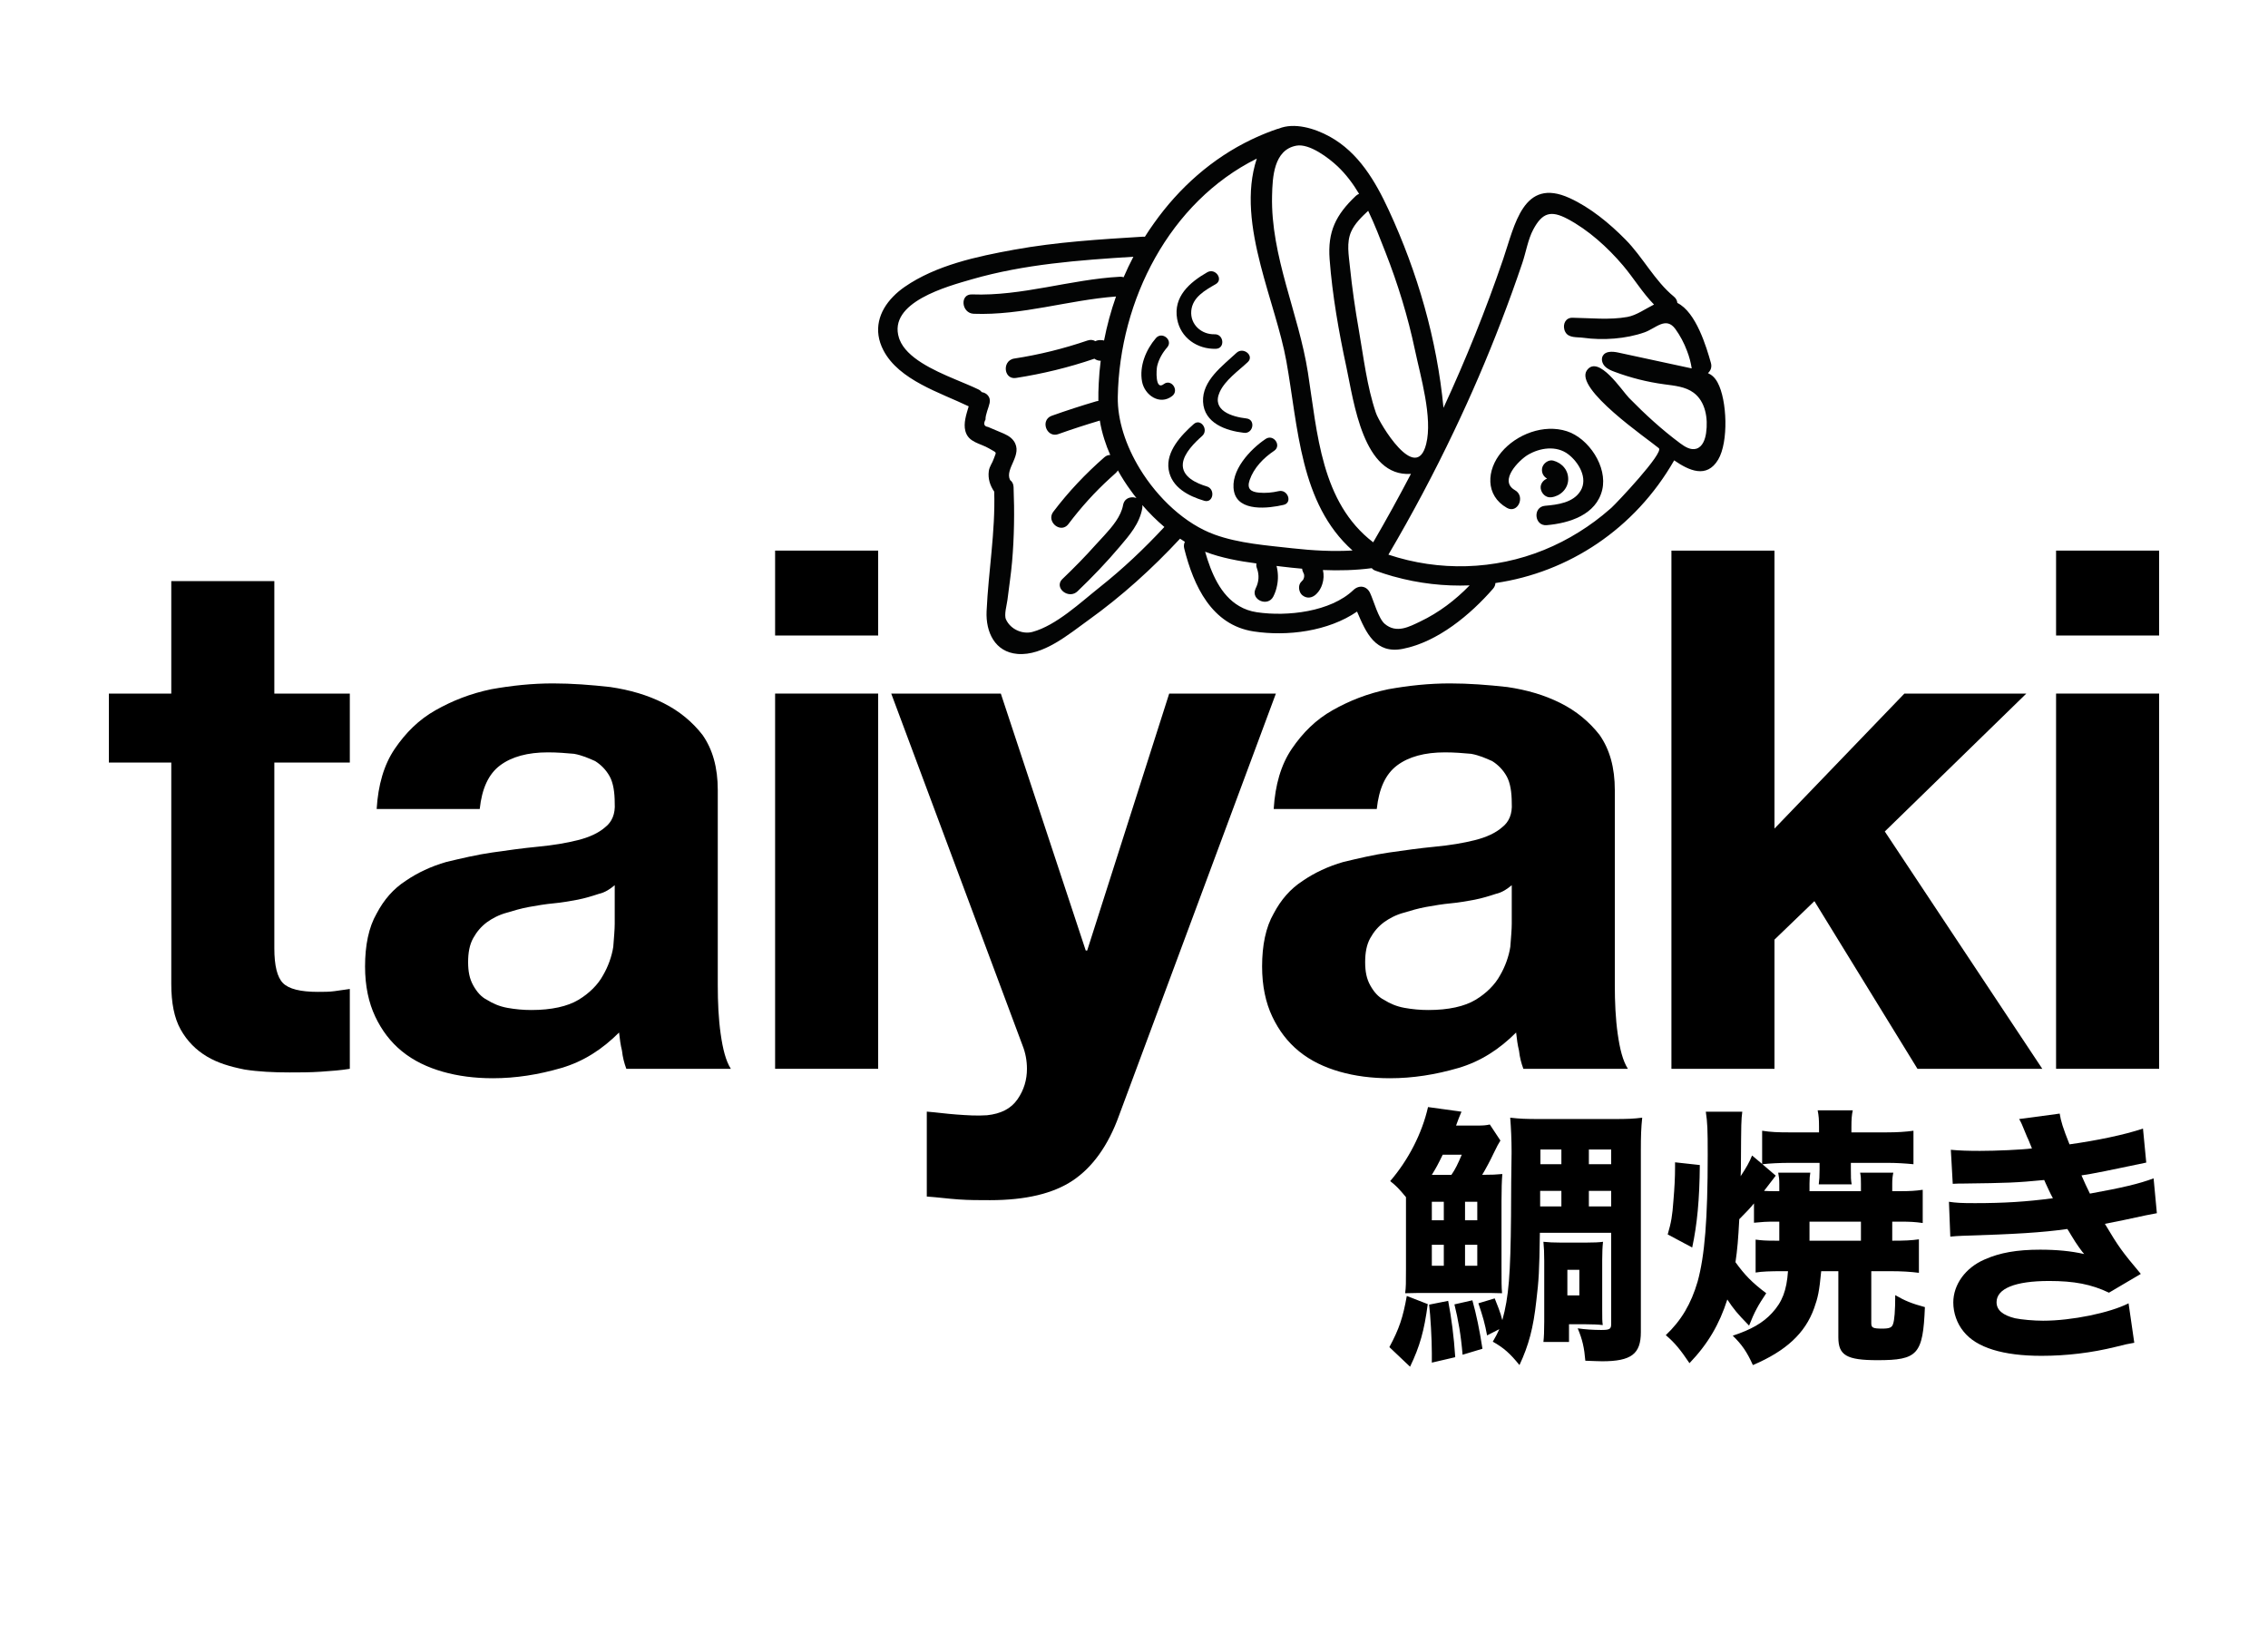 <?xml version="1.0" encoding="UTF-8" standalone="no"?>
<!DOCTYPE svg PUBLIC "-//W3C//DTD SVG 1.1//EN" "http://www.w3.org/Graphics/SVG/1.1/DTD/svg11.dtd">
<svg width="100%" height="100%" viewBox="0 0 5000 3600" version="1.1" xmlns="http://www.w3.org/2000/svg" xmlns:xlink="http://www.w3.org/1999/xlink" xml:space="preserve" xmlns:serif="http://www.serif.com/" style="fill-rule:evenodd;clip-rule:evenodd;stroke-linejoin:round;stroke-miterlimit:2;">
    <g transform="matrix(-0.492,-0.695,0.695,-0.492,2442.7,1967.33)">
        <g transform="matrix(1,5.55112e-17,-5.55112e-17,1,-260.539,65.124)">
            <path d="M602.304,1424.88C587.169,1366.59 535.367,1325.31 476.342,1353.01C447.027,1366.76 472.563,1410.18 501.757,1396.49C547.042,1375.24 558.92,1451.47 557.081,1475.76C554.271,1512.84 534.495,1551.37 497.789,1562.83C465.194,1573 417.077,1569.03 402.113,1533.91C387.965,1500.7 407.264,1464.87 423.739,1436.68C440.125,1408.65 396.621,1383.28 380.259,1411.27C350.708,1461.83 327.854,1531.2 371.906,1581.41C412.334,1627.49 501.064,1630 548.678,1594.32C598.78,1556.77 617.613,1483.84 602.304,1424.88Z" style="fill:rgb(3,4,4);fill-rule:nonzero;"/>
        </g>
        <g transform="matrix(1,5.55112e-17,-5.55112e-17,1,-260.539,65.124)">
            <path d="M506.869,1486.06C498.226,1478.13 487.612,1477.22 478.15,1481.73C480.767,1471.1 477.068,1458.89 466.843,1453.48C455.109,1447.29 439.085,1450.14 432.396,1462.52C421.311,1483.02 425.028,1509.81 443.951,1524.43C463.411,1539.47 488.51,1536.91 506.869,1521.67C517.043,1513.22 516.255,1494.68 506.869,1486.06Z" style="fill:rgb(3,4,4);fill-rule:nonzero;"/>
        </g>
        <g transform="matrix(1,5.55112e-17,-5.55112e-17,1,-260.539,65.124)">
            <path d="M1565.77,939.354C1556.83,921.855 1547.27,904.86 1537.07,888.117C1539.46,886.354 1541.6,884.089 1543.49,881.194C1612.35,771.924 1648.48,645.281 1727.54,542.054C1747.3,516.372 1703.62,491.321 1684.1,516.624C1608.07,615.949 1571.69,736.801 1507.74,843.175C1484.95,810.948 1459.77,780.484 1432.58,752.033C1435.1,750.145 1437.11,747.753 1438.75,745.236C1441.65,741.584 1443.53,737.305 1444.16,732.772C1450.08,730.129 1454.99,725.219 1457.38,717.162C1475.89,654.345 1499.55,593.919 1528.89,535.255C1536.82,519.268 1527.25,504.414 1514.53,499.125C1504.21,494.846 1491.88,496.86 1485.33,509.827C1454.23,572.266 1428.55,636.972 1408.79,703.818C1408.79,704.07 1408.79,704.322 1408.66,704.448C1403.88,706.084 1399.35,708.854 1395.82,713.386C1395.45,713.889 1395.32,714.393 1394.94,714.771C1380.59,701.552 1365.74,688.964 1350.38,677.004C1338.42,667.437 1326.08,658.373 1313.49,649.687C1314.37,648.302 1315.13,646.666 1315.76,644.903C1328.85,606.508 1340.94,567.86 1351.89,528.835C1354.15,520.653 1352.52,513.729 1348.62,508.442C1337.92,493.713 1309.84,492.454 1303.3,515.366C1293.1,551.747 1281.89,587.625 1269.81,623.376C1255.08,616.075 1239.34,609.907 1223.11,604.745C1209.64,600.339 1195.66,596.814 1181.44,593.919C1184.46,590.017 1186.09,584.855 1185.47,578.183C1178.79,513.603 1166.33,450.66 1146.69,388.723C1143.54,379.03 1136.62,373.617 1128.82,371.98C1112.07,368.078 1091.43,380.918 1098.1,402.193C1114.46,453.555 1126.3,505.924 1132.84,559.426C1133.73,565.595 1134.48,571.889 1135.11,578.183C1135.36,581.457 1136.37,584.352 1137.5,586.996C1117.11,584.729 1096.34,583.722 1075.57,584.1C1067.38,584.1 1059.33,584.352 1051.27,584.855C1059.45,579.442 1064.99,569.623 1063.61,559.803C1063.1,555.901 1061.34,551.999 1058.45,548.348C1057.82,547.593 1057.19,546.837 1056.43,546.082C1035.79,525.059 1026.97,491.447 1020.18,460.101C1017.91,449.401 1015.77,438.826 1013.63,429.258C1004.31,388.975 997.012,348.313 990.97,307.4C990.215,302.49 988.452,298.713 986.06,295.944C972.59,280.083 938.475,293.93 942.378,320.744C950.183,373.365 960.253,425.608 973.598,477.096C983.417,515.366 992.48,552.88 1020.81,581.708C1023.07,583.974 1025.34,585.485 1027.73,586.744C1000.54,589.387 973.85,594.045 948.42,600.591C932.81,525.814 921.983,450.281 917.83,373.869C914.43,311.554 901.968,224.566 923.998,164.896C932.81,140.726 961.386,122.22 989.962,127.633C1002.8,130.025 1019.29,151.048 1029.11,159.986C1053.66,182.142 1077.33,205.306 1102.63,226.707C1151.98,268.501 1204.22,306.519 1258.48,341.767C1265.53,346.299 1272.33,346.803 1278.24,344.789C1311.23,349.698 1311.6,411.005 1355.67,411.005C1370.02,411.005 1382.6,403.2 1394.44,395.647C1396.96,394.136 1399.35,392.625 1401.74,391.115C1409.04,386.708 1416.22,382.177 1423.52,377.645C1430.69,370.091 1437.24,371.98 1443.03,383.436C1448.44,386.96 1453.48,393.129 1458.39,399.549C1463.05,405.718 1467.45,412.264 1471.73,416.796C1477.4,422.838 1483.82,424.979 1489.99,424.475C1496.16,424.098 1501.95,421.076 1506.35,416.544C1509.88,416.292 1513.65,415.411 1517.43,413.271C1533.04,404.71 1552.17,392.374 1573.2,379.408C1626.45,346.173 1691.53,309.037 1740.38,321.373C1741.76,321.625 1743.15,322.003 1744.53,322.506C1837.43,351.838 1781.16,502.525 1759.64,564.587C1713.18,697.902 1639.67,819.635 1565.77,939.354ZM1588.56,1346.98C1534.8,1274.09 1448.44,1230.28 1357.55,1195.53C1273.59,1163.43 1185.97,1139.01 1116.35,1106.41C958.869,1032.64 795.341,921.855 617.211,963.021C644.654,919.086 676.755,878.802 711.5,839.651C756.19,789.547 802.013,733.527 857.529,695.132C923.117,649.687 1017.91,629.67 1108.17,635.84C1177.41,640.624 1244,660.765 1292.97,696.769C1495.02,845.19 1627.33,1097.59 1588.56,1346.98ZM1556.58,1450.08C1541.98,1481.3 1481.68,1500.05 1451.34,1506.1C1421.76,1512.01 1391.42,1512.77 1361.08,1510.38C1361.83,1507.23 1362.08,1503.83 1361.58,1500.18C1351.26,1429.56 1328.6,1387.39 1266.91,1350.25C1186.22,1301.91 1099.99,1261.12 1013.63,1224.24C929.159,1188.11 756.19,1094.95 691.736,1201.07C661.02,1141.03 631.563,1080.35 603.615,1018.91C766.136,968.434 917.83,1064.36 1060.08,1134.98C1198.56,1203.72 1361.71,1230.28 1487.09,1323.56C1525.61,1352.14 1581.88,1395.82 1556.58,1450.08ZM1198.43,1478.78C1112.83,1457.63 1028.74,1429.94 947.791,1394.94C884.469,1367.5 777.591,1331.37 731.894,1277.74C661.901,1195.91 846.2,1210.14 873.14,1218.32C943.636,1239.34 1008.09,1275.09 1074.31,1306.44C1124.03,1329.98 1173,1355.03 1220.96,1382.1C1246.65,1396.7 1277.11,1410.42 1292.97,1436.99C1304.81,1456.75 1308.46,1481.3 1311.6,1504.21C1273.08,1497.66 1234.94,1487.84 1198.43,1478.78ZM879.56,1620.91C909.017,1665.22 939.482,1708.9 970.702,1751.83C987.571,1775.12 1012.37,1799.42 1025.08,1824.97C1047.37,1869.53 1039.56,1891.31 996.76,1913.09C942.125,1940.91 875.531,1955.64 814.979,1960.93C771.423,1964.7 728.495,1961.18 685.945,1967.98C689.973,1942.93 689.344,1914.98 699.667,1892.95C719.557,1850.65 752.666,1813.39 780.109,1775.87C790.18,1762.03 781.997,1746.67 767.268,1741.13C765.128,1740.37 763.114,1739.74 761.226,1739.62C742.594,1736.85 732.775,1756.86 721.319,1769.08C686.575,1805.96 655.229,1857.32 641.381,1906.42C632.947,1936.25 643.773,1975.91 602.23,1976.54C581.837,1976.79 559.554,1974.02 538.405,1968.35C522.921,1964.45 507.941,1958.91 494.597,1952.12C542.308,1908.31 590.145,1864.5 637.856,1820.69C643.647,1815.4 649.815,1808.73 653.214,1801.68C656.11,1795.76 657.117,1789.47 654.348,1783.43C650.319,1774.36 639.115,1770.33 629.295,1771.72C619.477,1773.1 610.791,1778.52 602.607,1784.18C566.101,1808.98 532.237,1837.94 502.15,1870.29C483.896,1889.8 465.769,1911.45 440.465,1919.76C404.21,1931.72 364.429,1912.33 336.608,1885.9C324.397,1874.32 312.69,1857.83 317.977,1841.84C322.761,1827.36 339,1820.56 353.477,1815.78C409.749,1797.4 467.783,1784.81 526.194,1775.5C551.498,1771.47 664.041,1776.13 647.423,1727.91C628.415,1672.77 411.763,1753.72 375.255,1763.29C357.506,1767.94 322.257,1591.32 320.243,1574.08C319.992,1572.31 319.866,1570.68 319.74,1568.92C316.214,1535.81 315.459,1502.45 317.474,1469.21C319.361,1435.35 324.271,1401.61 331.95,1368.63C363.297,1233.93 443.235,1114.34 554.771,1032.64C604.37,1142.79 658.627,1250.8 717.668,1356.17C768.023,1446.43 822.029,1534.8 879.56,1620.91ZM365.94,999.527C371.227,969.063 375.381,931.17 414.029,921.352C435.178,915.938 479.616,932.807 501.395,936.583C521.662,940.109 535.258,925.38 532.363,905.616C520.53,825.048 574.535,726.353 629.8,668.57C641.884,655.855 655.229,646.666 669.329,640.372C720.061,617.208 780.99,630.678 835.122,649.687C797.481,674.864 764.75,707.091 733.657,740.578C730.887,737.808 727.362,735.542 722.705,734.409C704.451,729.5 690.854,718.169 682.042,701.679C681.791,701.175 681.539,700.797 681.162,700.294C665.426,673.983 623.631,699.035 638.612,727.108C643.27,735.919 649.186,743.977 656.11,751.152C667.692,763.615 682.168,773.182 698.282,779.351C695.638,782.247 692.995,785.142 690.478,787.911C678.015,801.633 665.929,815.354 654.096,829.328C651.956,827.943 649.564,826.811 646.668,826.432C644.654,826.181 642.766,825.677 640.752,825.174C640.249,825.174 639.871,825.048 639.619,825.048C639.493,824.922 639.367,824.922 639.115,824.796C637.856,824.041 636.471,823.16 635.213,822.405C634.583,821.9 634.08,821.397 633.576,820.893C632.821,820.138 632.317,819.635 632.065,819.257C631.184,817.998 630.429,816.74 629.548,815.354C629.422,815.103 629.295,814.977 629.17,814.725C629.17,814.474 629.17,814.222 629.044,813.844C628.667,811.83 628.163,809.941 627.785,807.927C627.408,805.032 626.274,802.514 624.513,800.123C618.596,791.813 606.133,787.282 596.817,790.303C582.592,794.835 577.179,807.298 579.319,821.271C580.83,831.216 585.11,840.784 591.529,848.967C598.831,858.785 609.028,866.716 620.232,871.248C594.551,904.608 571.011,939.479 551.12,977.246C547.595,977.497 543.818,978.63 540.042,981.399C526.572,990.841 513.479,1000.66 501.017,1010.73C501.017,1010.73 501.143,1010.73 501.017,1010.86C448.145,1053.78 403.832,1103.76 368.332,1158.27C358.638,1105.78 356.75,1052.65 365.94,999.527ZM1759.26,697.398C1800.42,609.152 1843.1,509.701 1844.23,411.131C1844.36,397.661 1843.35,384.569 1840.96,371.98C1831.52,320.492 1800.42,279.075 1741.63,271.144C1655.28,259.563 1567.53,327.919 1496.03,367.574C1482.56,350.453 1468.59,331.067 1448.95,323.639C1419.87,312.687 1400.86,336.858 1376.44,347.684C1352.64,358.258 1360.07,358.888 1347.48,341.767C1340.56,332.451 1338.29,321.877 1329.35,313.442C1314.88,299.847 1296.75,294.182 1277.61,293.93C1190,235.77 1118.49,162.882 1036.16,98.805C993.739,65.823 937.845,55.248 899.828,100.315C856.774,151.425 864.831,239.42 865.209,300.854C865.838,406.977 878.553,512.344 900.205,616.201C895.673,617.963 890.89,619.726 886.358,621.74C883.714,616.831 879.434,612.676 873.014,610.284C780.612,574.407 670.587,553.761 594.173,632.944C532.866,696.518 482.764,790.681 481.378,881.194C423.093,868.479 363.8,856.142 334.216,922.107C296.45,1006.2 305.262,1116.22 326.286,1202.83C327.796,1208.88 330.818,1213.28 334.72,1216.18C247.732,1386.63 240.305,1591.95 326.537,1777.51C283.232,1793.37 238.668,1818.42 262.335,1871.67C283.861,1920.14 374.626,1979.56 425.988,1985.73C440.591,1987.49 451.04,1984.85 460.355,1979.43C461.363,1988.5 466.649,1997.06 477.351,2000.83C517.255,2015.06 607.014,2045.65 654.473,2019.72C659.509,2022.74 665.803,2023.87 673.105,2021.86C734.789,2004.86 802.769,2015.44 866.215,2004.86C923.872,1995.42 986.312,1978.55 1037.3,1948.84C1151.6,1882.37 1061.84,1792.37 1007.59,1717.21C926.39,1604.92 851.487,1488.47 782.627,1368.63C936.712,1457 1107.42,1516.42 1282.02,1548.65C1362.97,1563.63 1449.07,1571.18 1525.74,1534.04C1566.4,1514.41 1609.45,1480.29 1619.02,1438.24C1619.52,1437.11 1620.03,1435.98 1620.41,1434.72C1626.07,1415.71 1630.73,1396.58 1634.38,1377.31C1635.26,1373.04 1636.02,1368.75 1636.77,1364.47C1655.91,1252.94 1643.07,1139.26 1605.8,1033.14C1601.27,1019.8 1596.23,1006.7 1590.82,993.611C1591.83,992.352 1592.84,991.093 1593.84,989.583C1652.76,894.412 1711.92,798.989 1759.26,697.398Z" style="fill:rgb(3,4,4);fill-rule:nonzero;"/>
        </g>
        <g transform="matrix(1,5.55112e-17,-5.55112e-17,1,-260.539,65.124)">
            <path d="M919.189,800.885C869.151,779.129 831.628,848.972 816.709,885.727C807.572,908.237 844.09,918.03 853.126,895.767C859.55,879.94 868.251,865.038 879.312,852.001C893.367,835.437 906.044,831.699 919.949,850.93C939.531,878.014 946.056,913.768 945.145,946.418C944.465,970.729 982.232,970.711 982.911,946.418C984.249,898.476 968.902,822.5 919.189,800.885Z" style="fill:rgb(3,4,4);fill-rule:nonzero;"/>
        </g>
        <g transform="matrix(1,5.55112e-17,-5.55112e-17,1,-260.539,65.124)">
            <path d="M1208.45,1013.46C1201.77,965.113 1201.57,899.187 1154.99,869.567C1108.18,839.796 1059.55,874.691 1028.17,909.747C1012.01,927.811 1038.63,954.609 1054.88,936.452C1079.7,908.712 1123.93,873.702 1150.75,919.355C1167.88,948.5 1167.53,990.935 1172.03,1023.5C1175.34,1047.47 1211.74,1037.27 1208.45,1013.46Z" style="fill:rgb(3,4,4);fill-rule:nonzero;"/>
        </g>
        <g transform="matrix(1,5.55112e-17,-5.55112e-17,1,-260.539,65.124)">
            <path d="M1368.75,938.7C1323.83,917.538 1274.48,935.977 1247.82,975.976C1234.31,996.258 1267,1015.19 1280.43,995.037C1299.34,966.671 1337.71,957.762 1364.77,980.651C1391.8,1003.52 1387.71,1040.54 1384.68,1072.29C1382.38,1096.47 1420.16,1096.31 1422.45,1072.29C1427.44,1020 1422.06,963.81 1368.75,938.7Z" style="fill:rgb(3,4,4);fill-rule:nonzero;"/>
        </g>
        <g transform="matrix(1,5.55112e-17,-5.55112e-17,1,-260.539,65.124)">
            <path d="M1121.92,816.469C1117.25,773.898 1105.88,716.424 1063.28,695.494C1021.15,674.788 977.162,697.99 944.016,724.159C924.952,739.209 951.838,765.771 970.72,750.863C992.392,733.754 1028.88,711.928 1054.85,734.568C1075.26,752.352 1081.38,791.154 1084.16,816.469C1086.78,840.366 1124.58,840.634 1121.92,816.469Z" style="fill:rgb(3,4,4);fill-rule:nonzero;"/>
        </g>
        <g transform="matrix(1,5.55112e-17,-5.55112e-17,1,-260.539,65.124)">
            <path d="M1360.15,865.275C1350.72,827.045 1326.05,788.107 1289.28,771.03C1256.61,755.859 1211.72,772.172 1213.41,812.902C1214.42,837.118 1252.19,837.245 1251.18,812.902C1250.01,784.608 1292.9,818.822 1299.27,826.158C1311.65,840.428 1319.24,857.101 1323.73,875.315C1329.55,898.899 1365.98,888.91 1360.15,865.275Z" style="fill:rgb(3,4,4);fill-rule:nonzero;"/>
        </g>
    </g>
    <g transform="matrix(1,0,0,1,-1451.75,-1915.08)">
        <g transform="matrix(1600,0,0,1600,1682.15,4271.29)">
            <path d="M0.234,-0.517L0.234,-0.672L0.092,-0.672L0.092,-0.517L0.006,-0.517L0.006,-0.422L0.092,-0.422L0.092,-0.117C0.092,-0.091 0.096,-0.07 0.105,-0.054C0.114,-0.038 0.126,-0.026 0.141,-0.017C0.156,-0.008 0.173,-0.003 0.193,0.001C0.212,0.004 0.233,0.005 0.255,0.005C0.269,0.005 0.283,0.005 0.298,0.004C0.313,0.003 0.326,0.002 0.338,-0L0.338,-0.11C0.331,-0.109 0.324,-0.108 0.317,-0.107C0.31,-0.106 0.302,-0.106 0.294,-0.106C0.27,-0.106 0.254,-0.11 0.246,-0.118C0.238,-0.126 0.234,-0.142 0.234,-0.166L0.234,-0.422L0.338,-0.422L0.338,-0.517L0.234,-0.517Z" style="fill-rule:nonzero;"/>
        </g>
        <g transform="matrix(1600,0,0,1600,2205.35,4271.29)">
            <path d="M0.048,-0.358C0.05,-0.391 0.058,-0.419 0.073,-0.441C0.088,-0.463 0.106,-0.481 0.129,-0.494C0.152,-0.507 0.177,-0.517 0.206,-0.523C0.234,-0.528 0.262,-0.531 0.291,-0.531C0.317,-0.531 0.343,-0.529 0.37,-0.526C0.397,-0.522 0.421,-0.515 0.443,-0.504C0.465,-0.493 0.483,-0.478 0.497,-0.46C0.511,-0.44 0.518,-0.415 0.518,-0.384L0.518,-0.115C0.518,-0.092 0.519,-0.069 0.522,-0.048C0.525,-0.027 0.529,-0.011 0.536,-0L0.392,-0C0.389,-0.008 0.387,-0.016 0.386,-0.025C0.384,-0.033 0.383,-0.041 0.382,-0.05C0.359,-0.027 0.333,-0.01 0.302,-0.001C0.271,0.008 0.24,0.013 0.208,0.013C0.183,0.013 0.16,0.01 0.139,0.004C0.118,-0.002 0.099,-0.011 0.083,-0.024C0.067,-0.037 0.055,-0.053 0.046,-0.072C0.037,-0.091 0.032,-0.114 0.032,-0.141C0.032,-0.17 0.037,-0.195 0.048,-0.214C0.058,-0.233 0.071,-0.248 0.088,-0.259C0.104,-0.27 0.123,-0.279 0.144,-0.285C0.165,-0.29 0.186,-0.295 0.207,-0.298C0.228,-0.301 0.249,-0.304 0.27,-0.306C0.291,-0.308 0.309,-0.311 0.325,-0.315C0.341,-0.319 0.354,-0.325 0.363,-0.333C0.372,-0.34 0.377,-0.351 0.376,-0.366C0.376,-0.381 0.374,-0.394 0.369,-0.403C0.364,-0.412 0.357,-0.419 0.349,-0.424C0.34,-0.428 0.331,-0.432 0.32,-0.434C0.309,-0.435 0.297,-0.436 0.284,-0.436C0.256,-0.436 0.234,-0.43 0.218,-0.418C0.202,-0.406 0.193,-0.386 0.19,-0.358L0.048,-0.358ZM0.376,-0.253C0.37,-0.248 0.363,-0.243 0.354,-0.241C0.345,-0.238 0.335,-0.235 0.325,-0.233C0.314,-0.231 0.303,-0.229 0.292,-0.228C0.281,-0.227 0.269,-0.225 0.258,-0.223C0.247,-0.221 0.237,-0.218 0.227,-0.215C0.216,-0.212 0.207,-0.207 0.2,-0.202C0.192,-0.196 0.186,-0.189 0.181,-0.18C0.176,-0.171 0.174,-0.16 0.174,-0.147C0.174,-0.134 0.176,-0.124 0.181,-0.115C0.186,-0.106 0.192,-0.099 0.2,-0.095C0.208,-0.09 0.217,-0.086 0.228,-0.084C0.239,-0.082 0.25,-0.081 0.261,-0.081C0.289,-0.081 0.311,-0.086 0.326,-0.095C0.341,-0.104 0.353,-0.116 0.36,-0.129C0.367,-0.141 0.372,-0.155 0.374,-0.168C0.375,-0.181 0.376,-0.192 0.376,-0.2L0.376,-0.253Z" style="fill-rule:nonzero;"/>
        </g>
        <g transform="matrix(1600,0,0,1600,3067.75,4271.29)">
            <path d="M0.2,-0.597L0.2,-0.714L0.058,-0.714L0.058,-0.597L0.2,-0.597ZM0.058,-0.517L0.058,-0L0.2,-0L0.2,-0.517L0.058,-0.517Z" style="fill-rule:nonzero;"/>
        </g>
        <g transform="matrix(1600,0,0,1600,3424.55,4271.29)">
            <path d="M0.309,0.064L0.525,-0.517L0.378,-0.517L0.265,-0.163L0.263,-0.163L0.146,-0.517L-0.005,-0.517L0.176,-0.032C0.18,-0.022 0.182,-0.011 0.182,-0C0.182,0.015 0.178,0.029 0.169,0.042C0.16,0.055 0.146,0.062 0.127,0.064C0.113,0.065 0.099,0.064 0.085,0.063C0.071,0.062 0.057,0.06 0.044,0.059L0.044,0.176C0.059,0.177 0.073,0.179 0.088,0.18C0.102,0.181 0.116,0.181 0.131,0.181C0.18,0.181 0.218,0.172 0.245,0.154C0.272,0.136 0.294,0.106 0.309,0.064Z" style="fill-rule:nonzero;"/>
        </g>
        <g transform="matrix(1600,0,0,1600,4182.95,4271.29)">
            <path d="M0.048,-0.358C0.05,-0.391 0.058,-0.419 0.073,-0.441C0.088,-0.463 0.106,-0.481 0.129,-0.494C0.152,-0.507 0.177,-0.517 0.206,-0.523C0.234,-0.528 0.262,-0.531 0.291,-0.531C0.317,-0.531 0.343,-0.529 0.37,-0.526C0.397,-0.522 0.421,-0.515 0.443,-0.504C0.465,-0.493 0.483,-0.478 0.497,-0.46C0.511,-0.44 0.518,-0.415 0.518,-0.384L0.518,-0.115C0.518,-0.092 0.519,-0.069 0.522,-0.048C0.525,-0.027 0.529,-0.011 0.536,-0L0.392,-0C0.389,-0.008 0.387,-0.016 0.386,-0.025C0.384,-0.033 0.383,-0.041 0.382,-0.05C0.359,-0.027 0.333,-0.01 0.302,-0.001C0.271,0.008 0.24,0.013 0.208,0.013C0.183,0.013 0.16,0.01 0.139,0.004C0.118,-0.002 0.099,-0.011 0.083,-0.024C0.067,-0.037 0.055,-0.053 0.046,-0.072C0.037,-0.091 0.032,-0.114 0.032,-0.141C0.032,-0.17 0.037,-0.195 0.048,-0.214C0.058,-0.233 0.071,-0.248 0.088,-0.259C0.104,-0.27 0.123,-0.279 0.144,-0.285C0.165,-0.29 0.186,-0.295 0.207,-0.298C0.228,-0.301 0.249,-0.304 0.27,-0.306C0.291,-0.308 0.309,-0.311 0.325,-0.315C0.341,-0.319 0.354,-0.325 0.363,-0.333C0.372,-0.34 0.377,-0.351 0.376,-0.366C0.376,-0.381 0.374,-0.394 0.369,-0.403C0.364,-0.412 0.357,-0.419 0.349,-0.424C0.34,-0.428 0.331,-0.432 0.32,-0.434C0.309,-0.435 0.297,-0.436 0.284,-0.436C0.256,-0.436 0.234,-0.43 0.218,-0.418C0.202,-0.406 0.193,-0.386 0.19,-0.358L0.048,-0.358ZM0.376,-0.253C0.37,-0.248 0.363,-0.243 0.354,-0.241C0.345,-0.238 0.335,-0.235 0.325,-0.233C0.314,-0.231 0.303,-0.229 0.292,-0.228C0.281,-0.227 0.269,-0.225 0.258,-0.223C0.247,-0.221 0.237,-0.218 0.227,-0.215C0.216,-0.212 0.207,-0.207 0.2,-0.202C0.192,-0.196 0.186,-0.189 0.181,-0.18C0.176,-0.171 0.174,-0.16 0.174,-0.147C0.174,-0.134 0.176,-0.124 0.181,-0.115C0.186,-0.106 0.192,-0.099 0.2,-0.095C0.208,-0.09 0.217,-0.086 0.228,-0.084C0.239,-0.082 0.25,-0.081 0.261,-0.081C0.289,-0.081 0.311,-0.086 0.326,-0.095C0.341,-0.104 0.353,-0.116 0.36,-0.129C0.367,-0.141 0.372,-0.155 0.374,-0.168C0.375,-0.181 0.376,-0.192 0.376,-0.2L0.376,-0.253Z" style="fill-rule:nonzero;"/>
        </g>
        <g transform="matrix(1600,0,0,1600,5029.35,4271.29)">
            <path d="M0.067,-0.714L0.067,-0L0.209,-0L0.209,-0.178L0.264,-0.231L0.406,-0L0.578,-0L0.361,-0.327L0.556,-0.517L0.388,-0.517L0.209,-0.331L0.209,-0.714L0.067,-0.714Z" style="fill-rule:nonzero;"/>
        </g>
        <g transform="matrix(1600,0,0,1600,5891.75,4271.29)">
            <path d="M0.2,-0.597L0.2,-0.714L0.058,-0.714L0.058,-0.597L0.2,-0.597ZM0.058,-0.517L0.058,-0L0.2,-0L0.2,-0.517L0.058,-0.517Z" style="fill-rule:nonzero;"/>
        </g>
    </g>
    <g id="_-鯛焼き-" serif:id="(鯛焼き)" transform="matrix(1,0,0,1,1370.05,-1318.33)">
        <path d="M2181.95,4036.09L2181.95,4236.49C2181.95,4248.49 2178.95,4250.29 2159.75,4250.29C2142.95,4250.29 2123.75,4249.09 2108.15,4246.69C2118.95,4272.49 2122.55,4289.89 2124.95,4318.09C2144.15,4318.69 2153.15,4319.29 2162.15,4319.29C2226.35,4319.29 2247.35,4303.09 2247.35,4255.09L2247.35,3854.89C2247.35,3822.49 2247.95,3805.09 2250.35,3782.29C2231.15,3784.69 2219.75,3785.29 2184.95,3785.29L2025.95,3785.29C1992.35,3785.29 1980.35,3784.69 1959.35,3782.29C1961.15,3804.49 1962.35,3832.69 1962.35,3854.89L1962.35,3861.49C1961.75,3900.49 1961.15,3946.09 1961.15,3998.89C1959.95,4127.29 1956.35,4177.09 1941.95,4228.69C1940.75,4225.09 1940.15,4222.09 1939.55,4220.29C1938.95,4216.69 1937.75,4213.69 1937.15,4212.49C1935.35,4206.49 1934.75,4204.69 1925.15,4180.69L1889.15,4191.49C1899.35,4221.49 1903.55,4236.49 1908.35,4262.29L1935.35,4248.49C1930.55,4258.69 1928.75,4262.89 1920.95,4276.09C1945.55,4289.89 1959.35,4302.49 1979.75,4327.69C2000.15,4283.89 2010.35,4246.09 2016.95,4185.49C2022.35,4140.49 2023.55,4121.89 2024.75,4036.09L2181.95,4036.09ZM2025.95,3884.89L2025.95,3852.49L2072.15,3852.49L2072.15,3884.89L2025.95,3884.89ZM2025.35,3943.69L2072.15,3943.69L2072.15,3977.89L2025.35,3977.89L2025.35,3943.69ZM2181.95,3977.89L2132.75,3977.89L2132.75,3943.69L2181.95,3943.69L2181.95,3977.89ZM2181.95,3884.89L2132.75,3884.89L2132.75,3852.49L2181.95,3852.49L2181.95,3884.89ZM1914.35,3797.29C1906.55,3799.09 1900.55,3799.69 1886.15,3799.69L1839.95,3799.69C1844.15,3788.89 1845.95,3783.49 1845.95,3783.49C1850.75,3772.09 1850.75,3772.09 1851.95,3769.09L1778.15,3758.89C1764.95,3817.09 1734.95,3875.29 1694.75,3922.09C1708.55,3932.89 1714.55,3939.49 1729.55,3957.49L1729.55,4114.69C1729.55,4147.09 1729.55,4155.49 1727.75,4169.29C1748.75,4168.69 1758.35,4168.69 1784.75,4168.69L1884.35,4168.69C1917.35,4168.69 1920.95,4168.69 1941.35,4169.29C1940.15,4154.29 1940.15,4145.89 1940.15,4109.89L1940.15,3965.89C1940.15,3939.49 1940.75,3921.49 1941.95,3906.49C1929.35,3907.69 1919.75,3908.29 1897.55,3908.29C1904.15,3897.49 1915.55,3876.49 1922.75,3860.89C1929.35,3847.09 1934.15,3838.09 1937.75,3832.69L1914.35,3797.29ZM1786.55,3908.29C1796.15,3892.69 1799.75,3886.09 1810.55,3863.89L1852.55,3863.89C1844.15,3883.69 1838.15,3896.29 1829.75,3908.29L1786.55,3908.29ZM1786.55,3967.69L1812.95,3967.69L1812.95,4008.49L1786.55,4008.49L1786.55,3967.69ZM1786.55,4062.49L1812.95,4062.49L1812.95,4108.69L1786.55,4108.69L1786.55,4062.49ZM1859.75,3967.69L1886.75,3967.69L1886.75,4008.49L1859.75,4008.49L1859.75,3967.69ZM1859.75,4062.49L1886.75,4062.49L1886.75,4108.69L1859.75,4108.69L1859.75,4062.49ZM1731.35,4175.29C1722.95,4222.69 1714.55,4247.89 1692.95,4288.09L1738.55,4331.29C1760.15,4286.29 1769.75,4252.09 1777.55,4193.29L1731.35,4175.29ZM1780.55,4194.49C1783.55,4218.49 1786.55,4270.69 1786.55,4301.29L1786.55,4322.29L1838.15,4310.29C1835.15,4264.09 1829.75,4223.89 1822.55,4186.09L1780.55,4194.49ZM2162.15,4096.09C2162.15,4078.69 2162.75,4066.69 2163.95,4055.89C2155.55,4057.09 2144.15,4057.69 2124.95,4057.69L2072.15,4057.69C2054.75,4057.69 2043.95,4057.09 2032.55,4055.89C2033.75,4067.89 2034.35,4079.89 2034.35,4097.89L2034.35,4231.69C2034.35,4253.29 2033.75,4265.89 2032.55,4276.69L2088.95,4276.69L2088.95,4237.69L2124.95,4237.69C2139.95,4237.69 2154.35,4238.29 2163.35,4239.49C2162.15,4230.49 2162.15,4225.69 2162.15,4204.09L2162.15,4096.09ZM2085.35,4117.69L2111.75,4117.69L2111.75,4174.09L2085.35,4174.09L2085.35,4117.69ZM1836.35,4193.89C1844.75,4227.49 1850.75,4261.69 1854.35,4304.89L1898.15,4291.69C1891.55,4249.09 1884.95,4217.29 1875.95,4184.89L1836.35,4193.89Z" style="fill-rule:nonzero;"/>
        <g transform="matrix(1,0,0,1,7,0)">
            <path d="M2564.75,4120.69C2561.75,4163.29 2552.15,4188.49 2529.35,4213.09C2509.55,4234.69 2483.15,4249.69 2442.95,4262.89C2462.75,4282.09 2474.15,4298.29 2487.35,4327.69C2560.55,4296.49 2602.55,4257.49 2622.35,4202.29C2630.75,4178.89 2633.75,4165.09 2637.95,4120.69L2675.75,4120.69L2675.75,4266.49C2675.75,4306.09 2693.75,4316.89 2762.15,4316.89C2850.95,4316.89 2862.35,4304.29 2866.55,4199.89C2837.75,4192.09 2822.75,4186.09 2801.15,4173.49C2801.15,4208.89 2799.35,4228.69 2796.35,4237.09C2793.95,4244.89 2788.55,4247.29 2772.95,4247.29C2751.95,4247.29 2748.35,4245.49 2748.35,4235.29L2748.35,4120.69L2789.15,4120.69C2815.55,4120.69 2834.15,4121.89 2853.35,4124.29L2853.35,4050.49C2835.35,4052.89 2823.35,4053.49 2794.55,4053.49L2794.55,4011.49L2812.55,4011.49C2833.55,4011.49 2844.95,4012.09 2861.75,4014.49L2861.75,3941.29C2844.95,3943.69 2833.55,3944.29 2812.55,3944.29L2794.55,3944.29L2794.55,3928.09C2794.55,3917.89 2795.15,3911.89 2796.95,3903.49L2723.75,3903.49C2725.55,3912.49 2725.55,3916.69 2725.55,3928.09L2725.55,3944.29L2612.15,3944.29L2612.15,3927.49C2612.15,3916.09 2612.75,3910.69 2613.95,3903.49L2543.15,3903.49C2544.95,3913.09 2545.55,3917.89 2545.55,3928.69L2545.55,3944.29L2535.35,3944.29C2526.35,3944.29 2521.55,3944.29 2511.95,3943.69C2526.95,3923.89 2526.95,3923.89 2537.75,3910.09L2508.35,3884.89C2523.35,3883.09 2547.35,3881.89 2568.35,3881.89L2634.35,3881.89L2634.35,3896.29C2634.35,3912.49 2633.75,3919.09 2632.55,3929.29L2705.15,3929.29C2703.35,3919.69 2703.35,3913.69 2703.35,3895.69L2703.35,3881.89L2783.75,3881.89C2803.55,3881.89 2823.35,3883.09 2841.35,3884.89L2841.35,3811.09C2823.95,3813.49 2805.95,3814.69 2781.35,3814.69L2704.55,3814.69L2704.55,3802.69C2704.55,3786.49 2705.15,3776.89 2707.55,3766.09L2630.15,3766.09C2632.55,3778.09 2633.15,3786.49 2633.15,3802.09L2633.15,3814.69L2568.35,3814.69C2541.95,3814.69 2526.95,3814.09 2507.75,3811.09L2507.75,3884.29L2485.55,3865.69C2479.55,3880.69 2472.95,3892.09 2460.35,3911.29C2460.95,3898.69 2460.95,3895.69 2460.95,3887.29C2461.55,3789.49 2461.55,3789.49 2463.95,3769.09L2383.55,3769.09C2387.15,3793.69 2387.75,3806.89 2387.75,3863.89C2387.75,4006.69 2381.15,4086.49 2365.55,4143.49C2351.15,4192.69 2329.55,4229.29 2295.35,4261.69C2315.75,4279.09 2327.75,4294.09 2347.55,4323.49C2388.35,4280.89 2413.55,4237.69 2430.95,4183.09C2444.75,4204.09 2453.15,4214.29 2478.95,4240.69C2490.95,4210.09 2498.75,4196.29 2516.75,4169.29C2485.55,4145.89 2469.35,4129.09 2448.95,4100.89C2453.15,4072.69 2454.95,4050.49 2457.35,4006.09C2473.55,3989.89 2481.35,3981.49 2489.75,3971.29L2489.75,4013.89C2507.75,4012.09 2516.75,4011.49 2535.35,4011.49L2545.55,4011.49L2545.55,4053.49L2538.35,4053.49C2514.35,4053.49 2507.15,4052.89 2493.35,4051.09L2493.35,4123.69C2507.75,4121.29 2525.15,4120.69 2553.95,4120.69L2564.75,4120.69ZM2612.15,4053.49L2612.15,4011.49L2725.55,4011.49L2725.55,4053.49L2612.15,4053.49ZM2353.55,4068.49C2364.35,4018.09 2369.75,3963.49 2370.35,3886.69L2315.75,3880.69L2315.75,3892.09C2315.75,3914.29 2314.55,3937.09 2312.15,3965.29C2309.75,3998.89 2307.35,4012.69 2299.55,4039.69L2353.55,4068.49Z" style="fill-rule:nonzero;"/>
        </g>
        <g transform="matrix(1,0,0,1,-30,0)">
            <path d="M2964.95,3928.09C2975.15,3927.49 2979.95,3927.49 2988.95,3927.49C3084.95,3926.29 3104.75,3925.69 3166.55,3919.69C3169.55,3926.89 3170.75,3928.69 3176.15,3940.69C3180.35,3949.69 3182.15,3953.29 3185.75,3959.89C3126.95,3967.69 3077.15,3970.69 3014.15,3970.69C2982.95,3970.69 2973.35,3970.09 2956.55,3967.69L2959.55,4044.49C2970.35,4043.29 2975.15,4043.29 2985.95,4042.69C3103.55,4039.09 3162.35,4035.49 3217.55,4027.69C3221.15,4033.09 3221.15,4033.09 3225.35,4040.29C3234.95,4055.89 3235.55,4057.09 3242.75,4067.29C3249.95,4077.49 3251.15,4078.69 3254.75,4082.89C3225.35,4076.29 3194.75,4073.29 3157.55,4073.29C3106.55,4073.29 3068.75,4079.89 3035.15,4094.89C2993.15,4112.89 2966.15,4150.09 2966.15,4189.69C2966.15,4213.09 2974.55,4236.49 2988.95,4253.89C3017.15,4289.29 3075.95,4307.29 3160.55,4307.29C3215.75,4307.29 3270.95,4300.69 3324.35,4287.49C3347.75,4281.49 3348.95,4281.49 3365.15,4278.49L3352.55,4191.49C3311.75,4212.49 3227.15,4229.89 3164.15,4229.89C3143.75,4229.89 3116.75,4227.49 3102.35,4224.49C3075.35,4217.89 3061.55,4206.49 3061.55,4189.09C3061.55,4159.09 3102.35,4142.29 3177.35,4142.29C3232.55,4142.29 3270.35,4149.49 3309.35,4168.09L3379.55,4126.69C3338.15,4077.49 3330.35,4066.69 3300.35,4016.29C3312.35,4013.89 3314.75,4013.29 3342.35,4007.89C3383.15,3998.89 3407.15,3994.09 3414.95,3992.89L3407.75,3916.09C3375.35,3928.09 3339.95,3936.49 3267.35,3949.69C3257.75,3929.89 3257.15,3928.69 3248.75,3909.49C3267.95,3907.09 3320.75,3896.29 3391.55,3881.29L3384.35,3806.29C3343.55,3820.09 3282.35,3832.69 3222.35,3841.09C3207.95,3805.09 3203.15,3789.49 3200.75,3773.29L3111.35,3785.29C3116.15,3793.69 3117.95,3797.89 3123.95,3812.89C3128.15,3823.09 3130.55,3829.09 3131.75,3830.89C3137.75,3845.29 3137.75,3845.29 3139.55,3850.09C3115.55,3853.09 3059.75,3855.49 3024.95,3855.49C2999.75,3855.49 2979.35,3854.89 2960.75,3853.09L2964.95,3928.09Z" style="fill-rule:nonzero;"/>
        </g>
    </g>
</svg>
